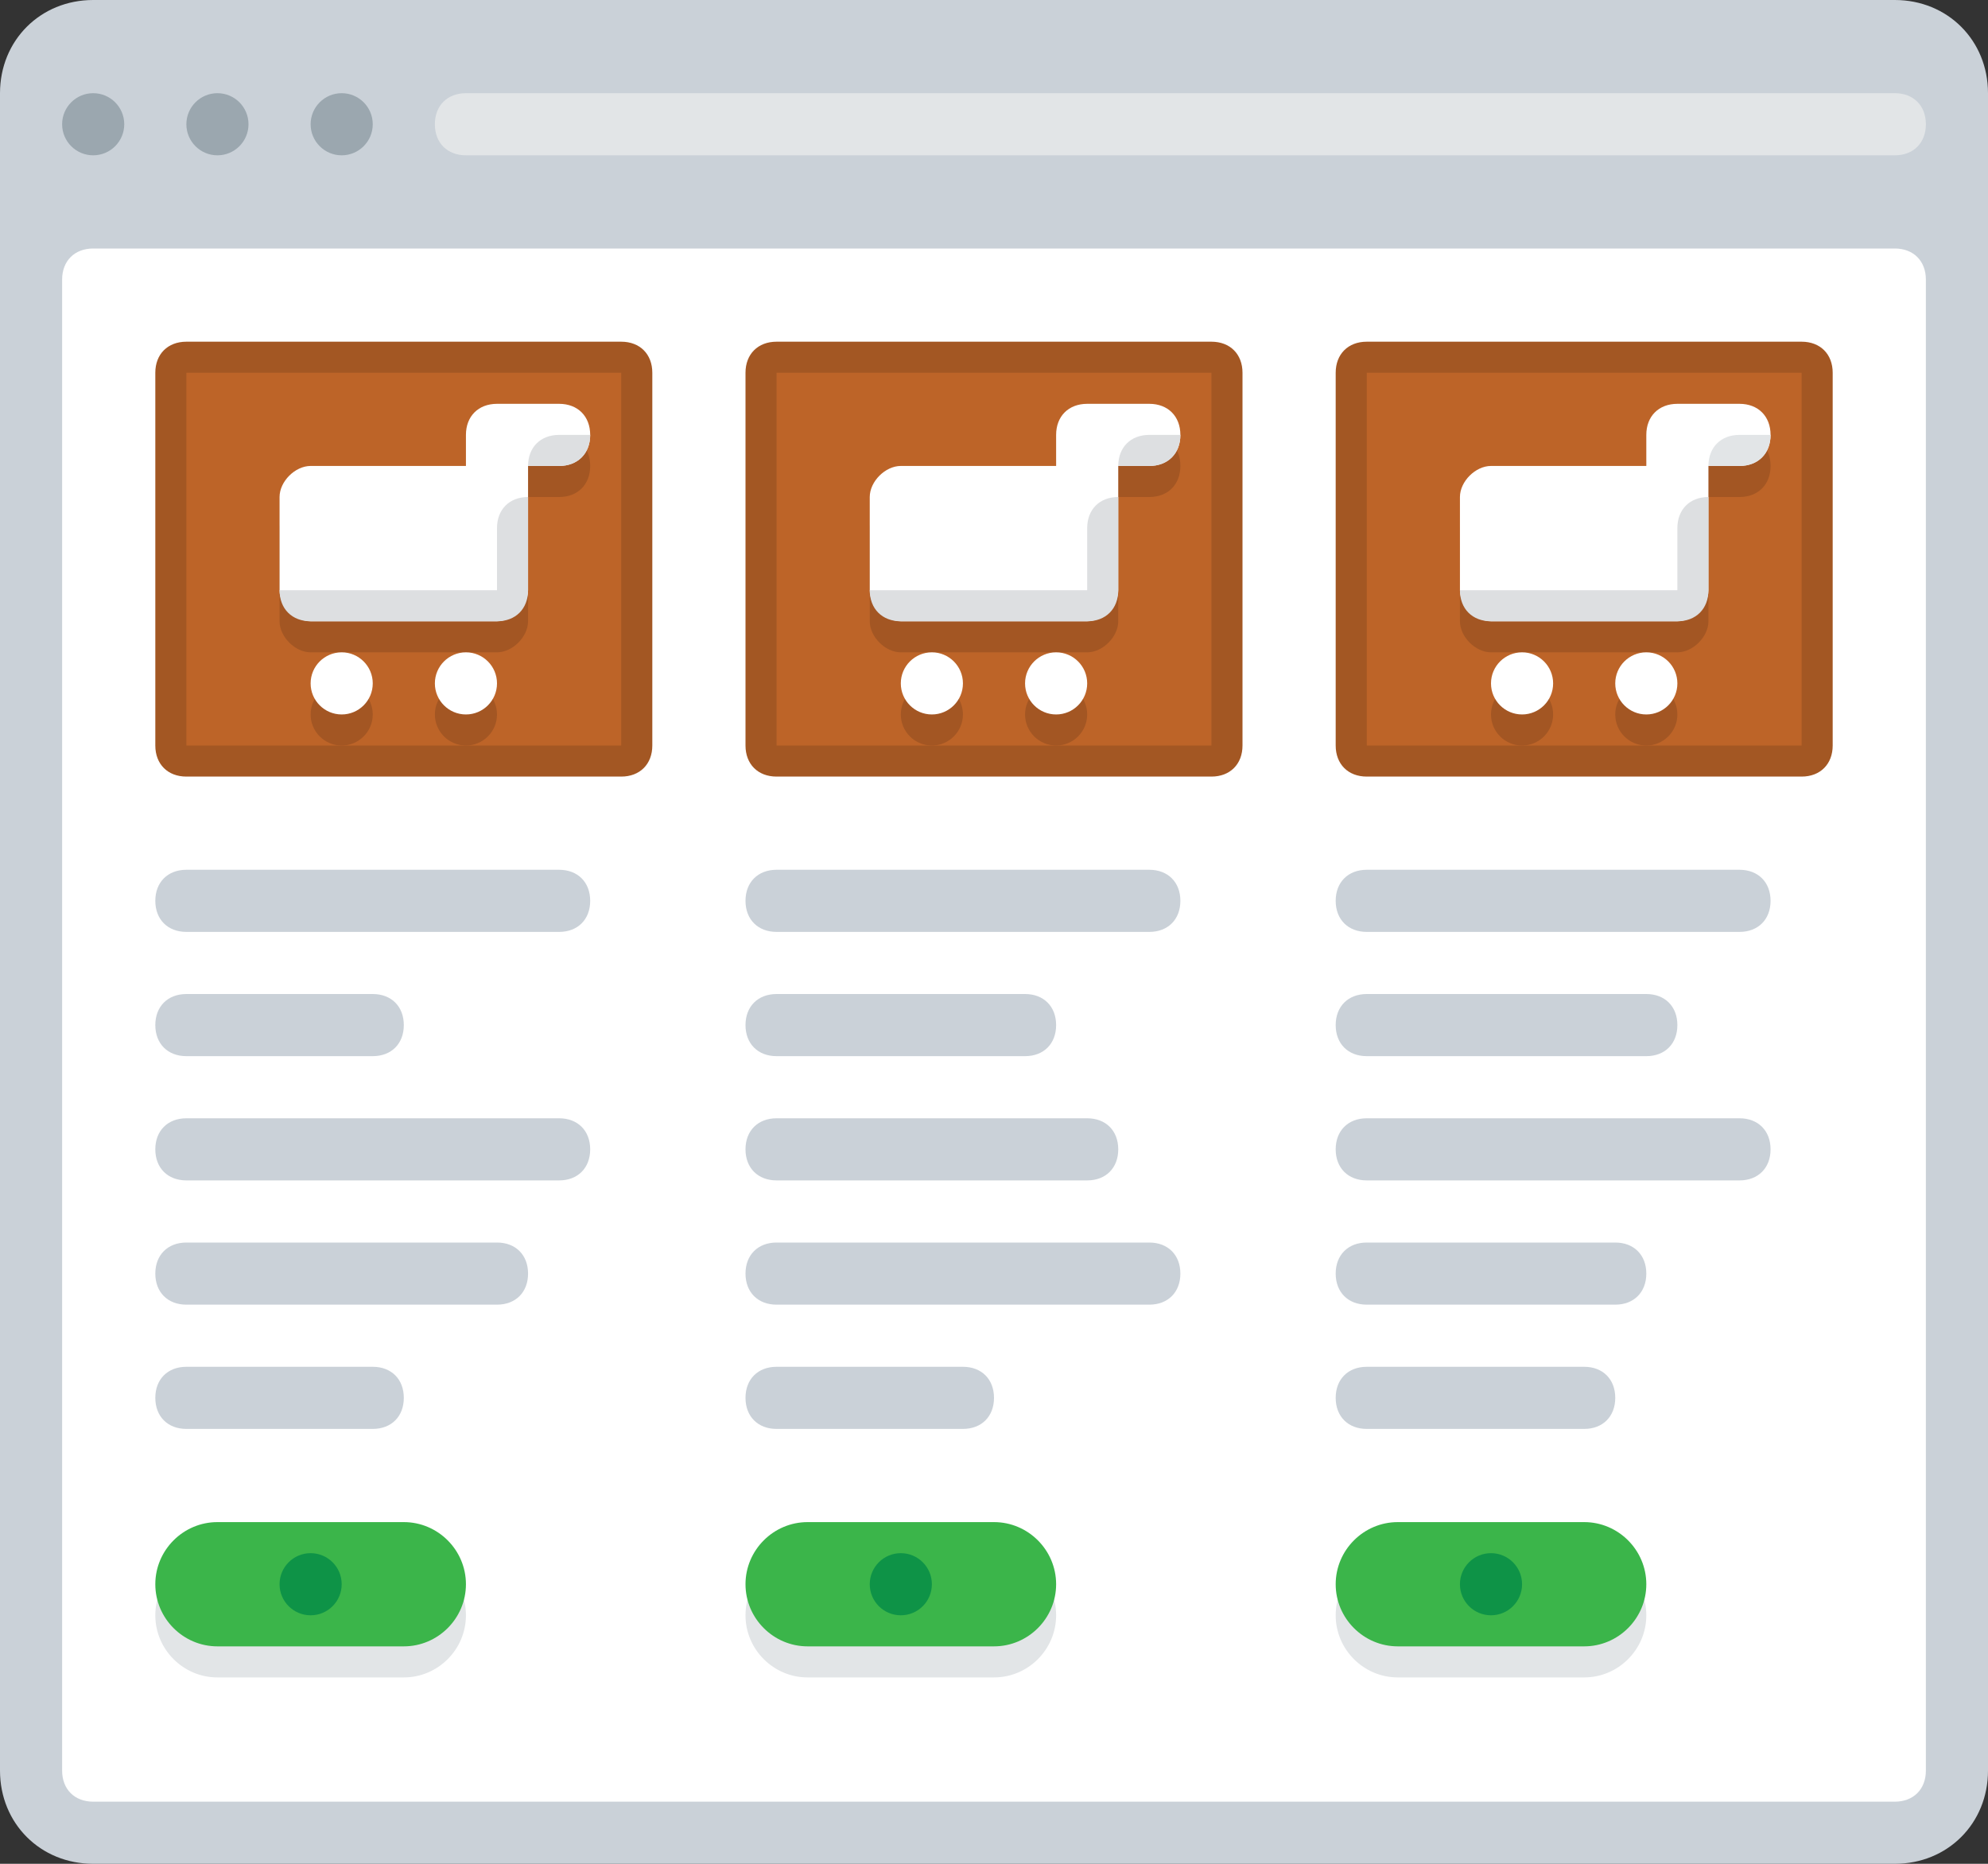 <?xml version="1.0" encoding="utf-8"?>
<!-- Generator: Adobe Illustrator 21.0.0, SVG Export Plug-In . SVG Version: 6.00 Build 0)  -->
<svg version="1.1" xmlns="http://www.w3.org/2000/svg" xmlns:xlink="http://www.w3.org/1999/xlink" x="0px" y="0px"
	 viewBox="0 0 64 60" style="enable-background:new 0 0 64 60;" xml:space="preserve">
<rect x="0" y="0" width="64" height="60" fill="#333333" stroke="none"/>
<style type="text/css">
	.st0{fill:#CAD1D8;}
	.st1{fill:#FFFFFF;}
	.st2{fill:#595A66;}
	.st3{fill:#9BA7AF;}
	.st4{fill:#E2E5E7;}
	.st5{fill:#ABE1FA;}
	.st6{fill:#FDBA4D;}
	.st7{fill:#F19F35;}
	.st8{fill:#3BB54A;}
	.st9{fill:#0E9347;}
	.st10{fill:#E6E7E8;}
	.st11{fill:#BCBEC0;}
	.st12{fill:#D1D3D4;}
	.st13{fill:#A7A9AC;}
	.st14{fill:#DCDDDE;}
	.st15{fill:#B1B3B6;}
	.st16{fill:#C7C8CA;}
	.st17{fill:#9D9FA2;}
	.st18{fill:#3689C9;}
	.st19{fill:#EE2C39;}
	.st20{fill:#FFFFFF;stroke:#595A66;stroke-width:2;stroke-miterlimit:10;}
	.st21{fill:#F19F36;}
	.st22{fill:#D4D5D6;}
	.st23{fill:#35363E;}
	.st24{fill:#CC202C;}
	.st25{fill:#1A70AC;}
	.st26{fill:#BD6428;}
	.st27{fill:#A35723;}
	.st28{fill:#A35623;}
	.st29{fill:#DDDFE1;}
	.st30{fill:#1B6FAB;}
	.st31{fill:#165D91;}
	.st32{fill:#699DC4;}
	.st33{fill:#6F707E;}
	.st34{fill:#4C9FD7;}
	.st35{fill:#748B9E;}
	.st36{fill:#78B6E4;}
</style>
<g id="Layer_62">
</g>
<g id="Layer_60">
</g>
<g id="Layer_59">
</g>
<g id="Layer_58">
</g>
<g id="Layer_57">
</g>
<g id="Layer_56">
</g>
<g id="Layer_55">
</g>
<g id="Layer_54">
</g>
<g id="Layer_53">
</g>
<g id="Layer_52">
</g>
<g id="Layer_51">
</g>
<g id="Layer_50">
</g>
<g id="Layer_49">
</g>
<g id="Layer_48">
</g>
<g id="Layer_47">
</g>
<g id="Layer_46">
</g>
<g id="Layer_45">
</g>
<g id="Layer_44">
</g>
<g id="Layer_43">
</g>
<g id="Layer_42">
</g>
<g id="Layer_41">
</g>
<g id="Layer_40">
</g>
<g id="Layer_39">
</g>
<g id="Layer_38">
</g>
<g id="Layer_37">
</g>
<g id="Layer_36">
</g>
<g id="Layer_35">
</g>
<g id="Layer_34">
</g>
<g id="Layer_33">
</g>
<g id="Layer_32">
</g>
<g id="Layer_31">
</g>
<g id="Layer_30">
</g>
<g id="Layer_29">
</g>
<g id="Layer_28">
</g>
<g id="Layer_27">
</g>
<g id="Layer_26">
</g>
<g id="Layer_25">
</g>
<g id="Layer_24">
</g>
<g id="Layer_23">
	<g>
		<path class="st0" d="M0,57V3c0-1.7,1.3-3,3-3h58c1.7,0,3,1.3,3,3v54c0,1.7-1.3,3-3,3H3C1.3,60,0,58.7,0,57z"/>
		<circle class="st3" cx="3" cy="4" r="1"/>
		<circle class="st3" cx="7" cy="4" r="1"/>
		<circle class="st3" cx="11" cy="4" r="1"/>
		<path class="st1" d="M3,8h58c0.6,0,1,0.4,1,1v48c0,0.6-0.4,1-1,1H3c-0.6,0-1-0.4-1-1V9C2,8.4,2.4,8,3,8z"/>
		<path class="st4" d="M61,5H15c-0.6,0-1-0.4-1-1v0c0-0.6,0.4-1,1-1h46c0.6,0,1,0.4,1,1v0C62,4.6,61.6,5,61,5z"/>
		<path class="st0" d="M18,38H6c-0.6,0-1-0.4-1-1l0,0c0-0.6,0.4-1,1-1h12c0.6,0,1,0.4,1,1l0,0C19,37.6,18.6,38,18,38z"/>
		<path class="st0" d="M18,30H6c-0.6,0-1-0.4-1-1v0c0-0.6,0.4-1,1-1h12c0.6,0,1,0.4,1,1v0C19,29.6,18.6,30,18,30z"/>
		<path class="st0" d="M12,34H6c-0.6,0-1-0.4-1-1l0,0c0-0.6,0.4-1,1-1h6c0.6,0,1,0.4,1,1l0,0C13,33.6,12.6,34,12,34z"/>
		<path class="st0" d="M12,46H6c-0.6,0-1-0.4-1-1l0,0c0-0.6,0.4-1,1-1h6c0.6,0,1,0.4,1,1l0,0C13,45.6,12.6,46,12,46z"/>
		<path class="st0" d="M16,42H6c-0.6,0-1-0.4-1-1l0,0c0-0.6,0.4-1,1-1h10c0.6,0,1,0.4,1,1l0,0C17,41.6,16.6,42,16,42z"/>
		<path class="st0" d="M35,38H25c-0.6,0-1-0.4-1-1l0,0c0-0.6,0.4-1,1-1h10c0.6,0,1,0.4,1,1l0,0C36,37.6,35.6,38,35,38z"/>
		<path class="st0" d="M37,30H25c-0.6,0-1-0.4-1-1v0c0-0.6,0.4-1,1-1h12c0.6,0,1,0.4,1,1v0C38,29.6,37.6,30,37,30z"/>
		<path class="st0" d="M33,34h-8c-0.6,0-1-0.4-1-1l0,0c0-0.6,0.4-1,1-1h8c0.6,0,1,0.4,1,1l0,0C34,33.6,33.6,34,33,34z"/>
		<path class="st0" d="M31,46h-6c-0.6,0-1-0.4-1-1l0,0c0-0.6,0.4-1,1-1h6c0.6,0,1,0.4,1,1l0,0C32,45.6,31.6,46,31,46z"/>
		<path class="st0" d="M37,42H25c-0.6,0-1-0.4-1-1l0,0c0-0.6,0.4-1,1-1h12c0.6,0,1,0.4,1,1l0,0C38,41.6,37.6,42,37,42z"/>
		<path class="st0" d="M56,38H44c-0.6,0-1-0.4-1-1l0,0c0-0.6,0.4-1,1-1h12c0.6,0,1,0.4,1,1l0,0C57,37.6,56.6,38,56,38z"/>
		<path class="st0" d="M56,30H44c-0.6,0-1-0.4-1-1v0c0-0.6,0.4-1,1-1h12c0.6,0,1,0.4,1,1v0C57,29.6,56.6,30,56,30z"/>
		<path class="st0" d="M53,34h-9c-0.6,0-1-0.4-1-1l0,0c0-0.6,0.4-1,1-1h9c0.6,0,1,0.4,1,1l0,0C54,33.6,53.6,34,53,34z"/>
		<path class="st0" d="M51,46h-7c-0.6,0-1-0.4-1-1l0,0c0-0.6,0.4-1,1-1h7c0.6,0,1,0.4,1,1l0,0C52,45.6,51.6,46,51,46z"/>
		<path class="st0" d="M52,42h-8c-0.6,0-1-0.4-1-1l0,0c0-0.6,0.4-1,1-1h8c0.6,0,1,0.4,1,1l0,0C53,41.6,52.6,42,52,42z"/>
		<g>
			<path class="st4" d="M13,54H7c-1.1,0-2-0.9-2-2v0c0-1.1,0.9-2,2-2h6c1.1,0,2,0.9,2,2v0C15,53.1,14.1,54,13,54z"/>
			<path class="st8" d="M13,53H7c-1.1,0-2-0.9-2-2v0c0-1.1,0.9-2,2-2h6c1.1,0,2,0.9,2,2v0C15,52.1,14.1,53,13,53z"/>
			<circle class="st9" cx="10" cy="51" r="1"/>
		</g>
		<g>
			<path class="st4" d="M32,54h-6c-1.1,0-2-0.9-2-2v0c0-1.1,0.9-2,2-2h6c1.1,0,2,0.9,2,2v0C34,53.1,33.1,54,32,54z"/>
			<path class="st8" d="M32,53h-6c-1.1,0-2-0.9-2-2v0c0-1.1,0.9-2,2-2h6c1.1,0,2,0.9,2,2v0C34,52.1,33.1,53,32,53z"/>
			<circle class="st9" cx="29" cy="51" r="1"/>
		</g>
		<g>
			<path class="st4" d="M51,54h-6c-1.1,0-2-0.9-2-2v0c0-1.1,0.9-2,2-2h6c1.1,0,2,0.9,2,2v0C53,53.1,52.1,54,51,54z"/>
			<path class="st8" d="M51,53h-6c-1.1,0-2-0.9-2-2v0c0-1.1,0.9-2,2-2h6c1.1,0,2,0.9,2,2v0C53,52.1,52.1,53,51,53z"/>
			<circle class="st9" cx="48" cy="51" r="1"/>
		</g>
		<g>
			<g>
				<g>
					<g>
						<path class="st26" d="M6,24.5c-0.3,0-0.5-0.2-0.5-0.5V12c0-0.3,0.2-0.5,0.5-0.5h14c0.3,0,0.5,0.2,0.5,0.5v12
							c0,0.3-0.2,0.5-0.5,0.5H6z"/>
					</g>
					<path class="st27" d="M20,11H6c-0.6,0-1,0.4-1,1v12c0,0.6,0.4,1,1,1h14c0.6,0,1-0.4,1-1V12C21,11.4,20.6,11,20,11z M20,24H6V12
						h14V24z"/>
				</g>
			</g>
			<g>
				<g>
					<circle class="st28" cx="11" cy="23" r="1"/>
				</g>
				<g>
					<circle class="st28" cx="15" cy="23" r="1"/>
				</g>
				<path class="st28" d="M18,14h-2c-0.6,0-1,0.4-1,1v1h-5c-0.5,0-1,0.5-1,1l0,3c0,0.5,0.5,1,1,1h6c0.5,0,1-0.5,1-1v-4h1
					c0.6,0,1-0.4,1-1S18.6,14,18,14z"/>
			</g>
			<g>
				<g>
					<circle class="st1" cx="11" cy="22" r="1"/>
				</g>
				<g>
					<circle class="st1" cx="15" cy="22" r="1"/>
				</g>
				<path class="st1" d="M18,13h-2c-0.6,0-1,0.4-1,1v1h-5c-0.5,0-1,0.5-1,1l0,3c0,0.5,0.5,1,1,1h6c0.5,0,1-0.5,1-1v-4h1
					c0.6,0,1-0.4,1-1S18.6,13,18,13z"/>
			</g>
		</g>
		<g>
			<g>
				<g>
					<g>
						<path class="st26" d="M25,24.5c-0.3,0-0.5-0.2-0.5-0.5V12c0-0.3,0.2-0.5,0.5-0.5h14c0.3,0,0.5,0.2,0.5,0.5v12
							c0,0.3-0.2,0.5-0.5,0.5H25z"/>
					</g>
					<path class="st27" d="M39,11H25c-0.6,0-1,0.4-1,1v12c0,0.6,0.4,1,1,1h14c0.6,0,1-0.4,1-1V12C40,11.4,39.6,11,39,11z M39,24H25
						V12h14V24z"/>
				</g>
			</g>
			<g>
				<g>
					<circle class="st28" cx="30" cy="23" r="1"/>
				</g>
				<g>
					<circle class="st28" cx="34" cy="23" r="1"/>
				</g>
				<path class="st28" d="M37,14h-2c-0.6,0-1,0.4-1,1v1h-5c-0.5,0-1,0.5-1,1l0,3c0,0.5,0.5,1,1,1h6c0.5,0,1-0.5,1-1v-4h1
					c0.6,0,1-0.4,1-1S37.6,14,37,14z"/>
			</g>
			<g>
				<g>
					<circle class="st1" cx="30" cy="22" r="1"/>
				</g>
				<g>
					<circle class="st1" cx="34" cy="22" r="1"/>
				</g>
				<path class="st1" d="M37,13h-2c-0.6,0-1,0.4-1,1v1h-5c-0.5,0-1,0.5-1,1l0,3c0,0.5,0.5,1,1,1h6c0.5,0,1-0.5,1-1v-4h1
					c0.6,0,1-0.4,1-1S37.6,13,37,13z"/>
			</g>
		</g>
		<g>
			<g>
				<g>
					<g>
						<path class="st26" d="M44,24.5c-0.3,0-0.5-0.2-0.5-0.5V12c0-0.3,0.2-0.5,0.5-0.5h14c0.3,0,0.5,0.2,0.5,0.5v12
							c0,0.3-0.2,0.5-0.5,0.5H44z"/>
					</g>
					<path class="st27" d="M58,11H44c-0.6,0-1,0.4-1,1v12c0,0.6,0.4,1,1,1h14c0.6,0,1-0.4,1-1V12C59,11.4,58.6,11,58,11z M58,24H44
						V12h14V24z"/>
				</g>
			</g>
			<g>
				<g>
					<circle class="st28" cx="49" cy="23" r="1"/>
				</g>
				<g>
					<circle class="st28" cx="53" cy="23" r="1"/>
				</g>
				<path class="st28" d="M56,14h-2c-0.6,0-1,0.4-1,1v1h-5c-0.5,0-1,0.5-1,1l0,3c0,0.5,0.5,1,1,1h6c0.5,0,1-0.5,1-1v-4h1
					c0.6,0,1-0.4,1-1S56.6,14,56,14z"/>
			</g>
			<g>
				<g>
					<circle class="st1" cx="49" cy="22" r="1"/>
				</g>
				<g>
					<circle class="st1" cx="53" cy="22" r="1"/>
				</g>
				<path class="st1" d="M56,13h-2c-0.6,0-1,0.4-1,1v1h-5c-0.5,0-1,0.5-1,1l0,3c0,0.5,0.5,1,1,1h6c0.5,0,1-0.5,1-1v-4h1
					c0.6,0,1-0.4,1-1S56.6,13,56,13z"/>
			</g>
		</g>
		<g>
			<path class="st29" d="M18,14c-0.6,0-1,0.4-1,1h1c0.6,0,1-0.4,1-1H18z"/>
			<path class="st29" d="M16,17v2H9c0,0.6,0.4,1,1,1h6c0.6,0,1-0.4,1-1v-2v-1C16.4,16,16,16.4,16,17z"/>
		</g>
		<g>
			<path class="st29" d="M37,14c-0.6,0-1,0.4-1,1h1c0.6,0,1-0.4,1-1H37z"/>
			<path class="st29" d="M35,17v2h-7c0,0.6,0.4,1,1,1h6c0.6,0,1-0.4,1-1v-2v-1C35.4,16,35,16.4,35,17z"/>
		</g>
		<g>
			<path class="st4" d="M56,14c-0.6,0-1,0.4-1,1h1c0.6,0,1-0.4,1-1H56z"/>
			<path class="st29" d="M54,17v2h-7c0,0.6,0.4,1,1,1h6c0.6,0,1-0.4,1-1v-2v-1C54.4,16,54,16.4,54,17z"/>
		</g>
	</g>
</g>
<g id="Layer_22">
</g>
<g id="Layer_21">
</g>
<g id="Layer_20">
</g>
<g id="Layer_19">
</g>
<g id="Layer_18">
</g>
<g id="Layer_17">
</g>
<g id="Layer_16">
</g>
<g id="Layer_15">
</g>
<g id="Layer_14">
</g>
<g id="Layer_13">
</g>
<g id="Layer_12">
</g>
<g id="Layer_11">
</g>
<g id="Layer_10">
</g>
<g id="Layer_9">
</g>
<g id="Layer_8">
</g>
<g id="Layer_7">
</g>
<g id="Layer_6">
</g>
<g id="Layer_5">
</g>
<g id="Layer_4">
</g>
<g id="Layer_3">
</g>
<g id="Layer_2">
</g>
</svg>
